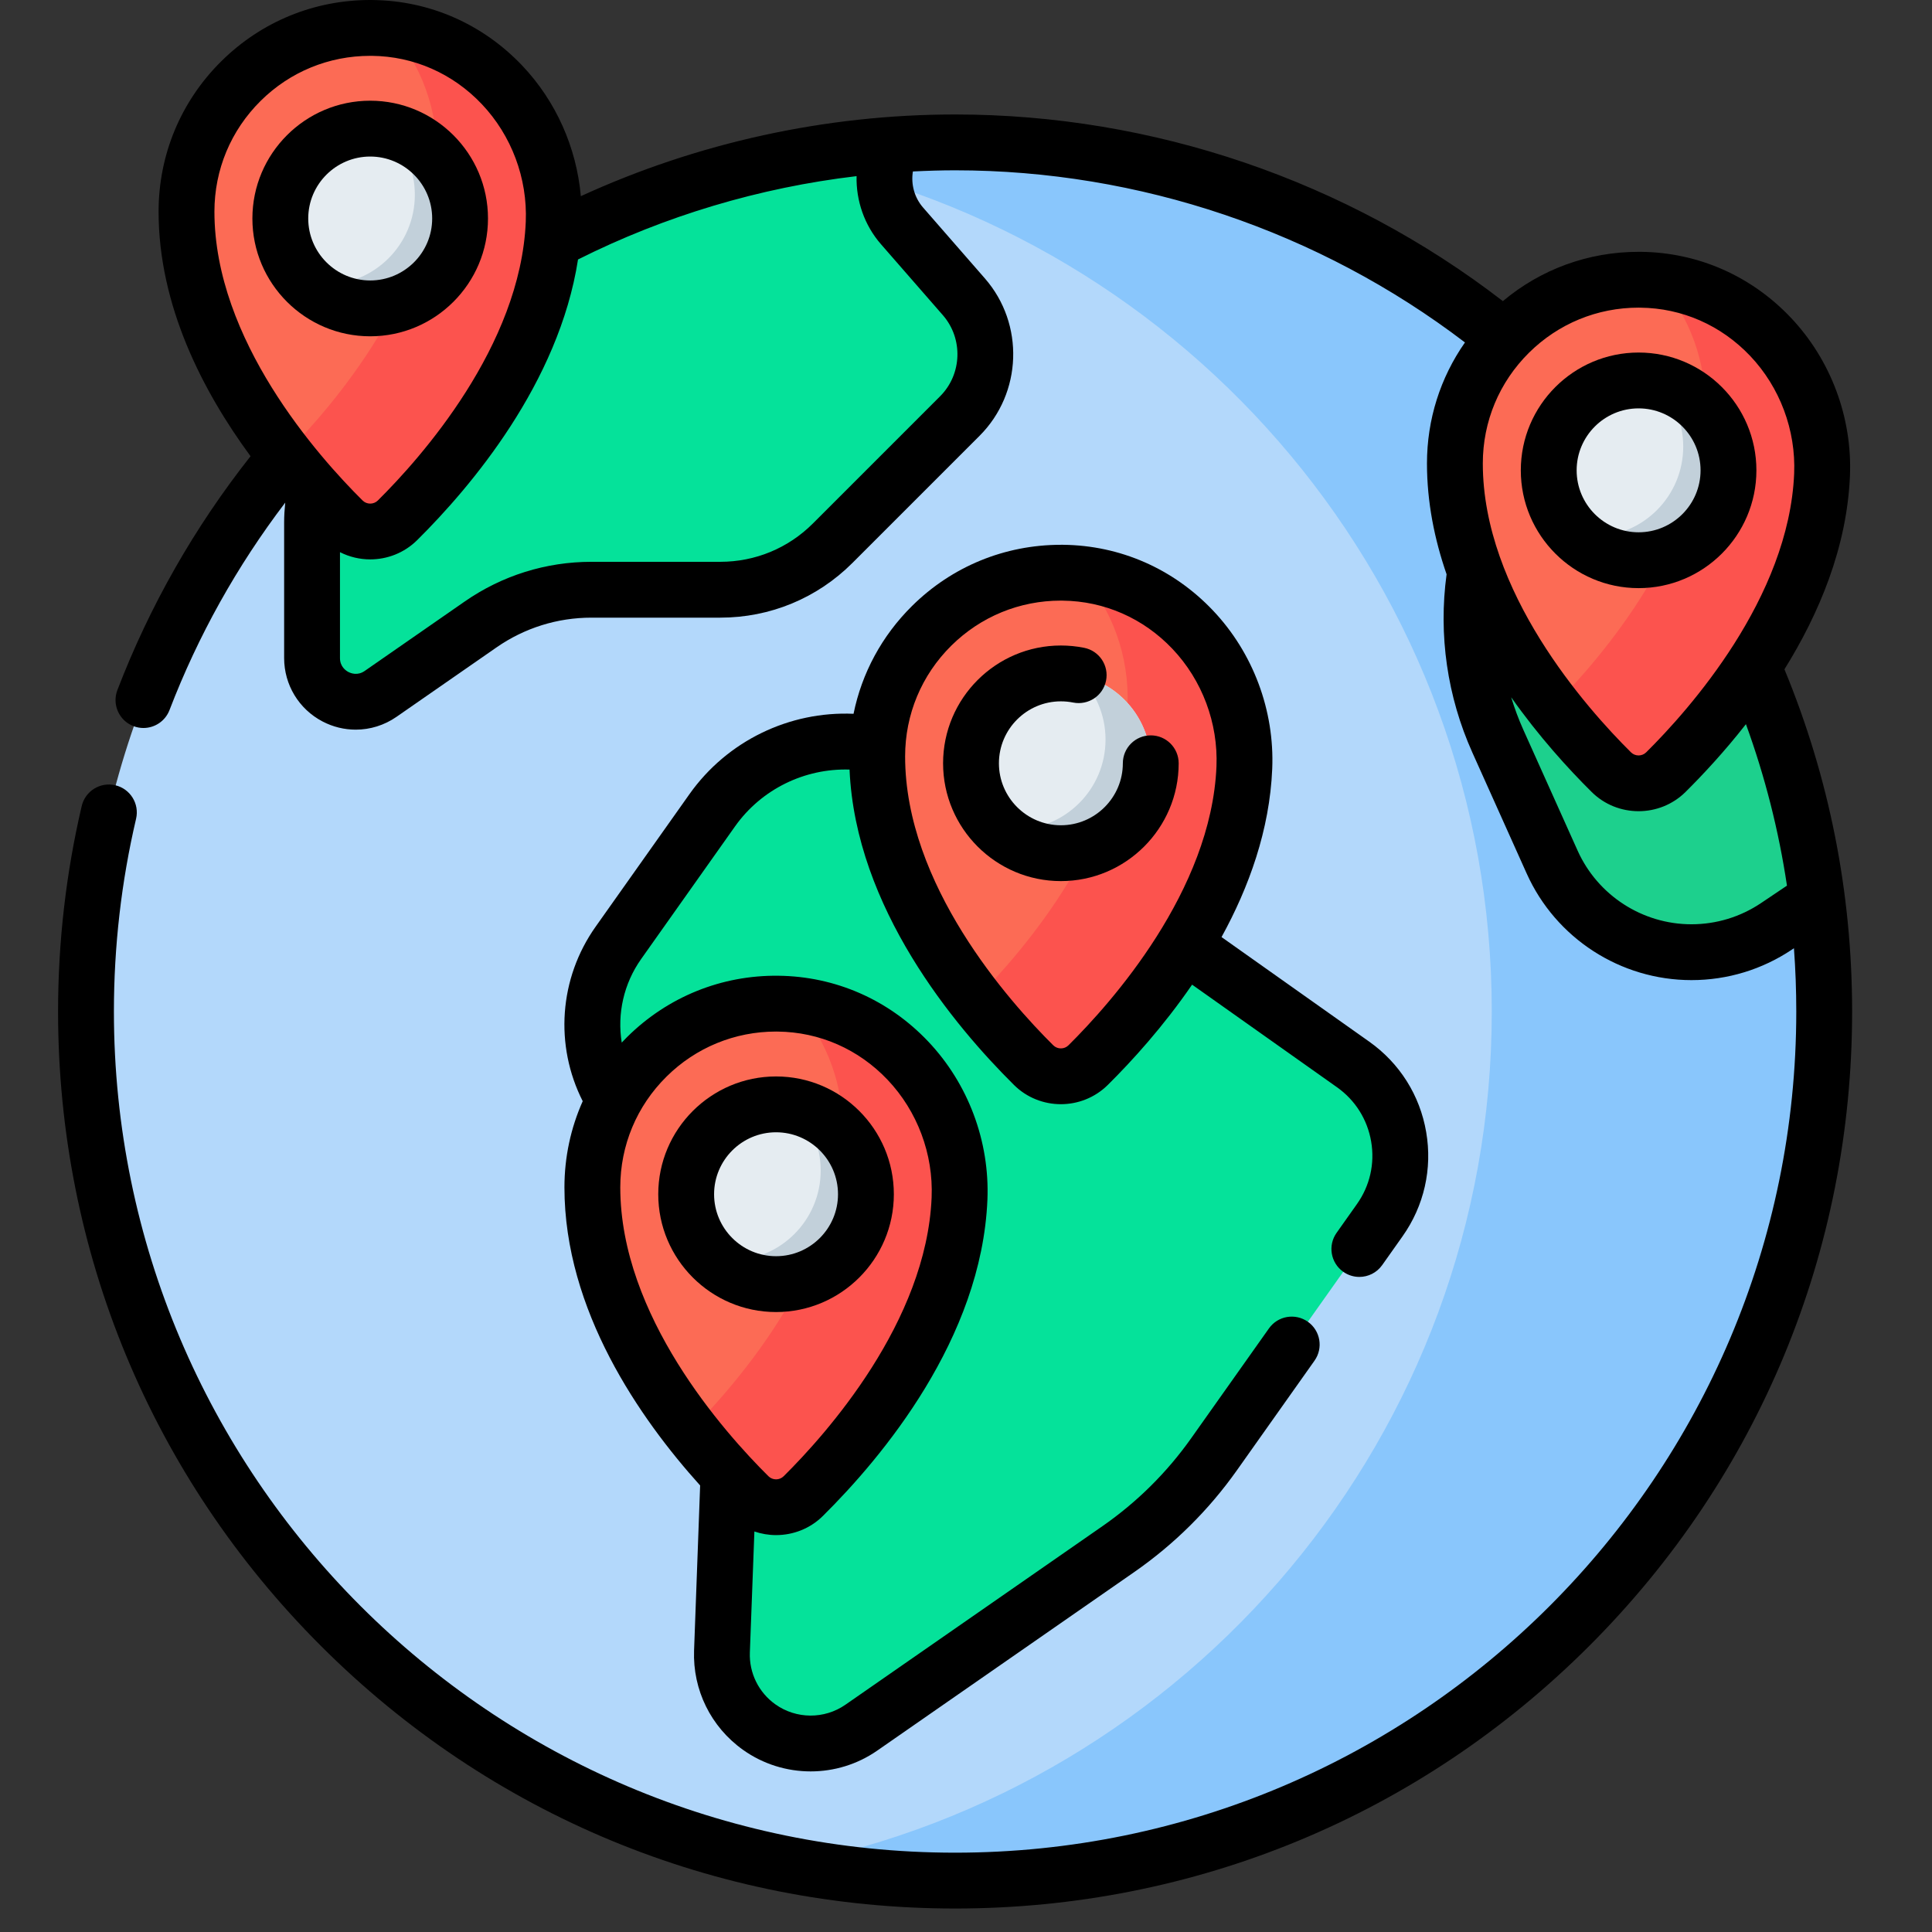 <svg width="72" height="72" viewBox="0 0 72 72" fill="none" xmlns="http://www.w3.org/2000/svg">
<rect x="0" y="0" width="72" height="72" fill="#333333" stroke="none"/>
<g clip-path="url(#clip0_22_4855)">
<g clip-path="url(#clip1_22_4855)">
<path d="M35.593 70.084C53.481 70.084 67.982 55.583 67.982 37.696C67.982 19.808 53.481 5.307 35.593 5.307C17.706 5.307 3.204 19.808 3.204 37.696C3.204 55.583 17.706 70.084 35.593 70.084Z" fill="#B3D8FB"/>
<path d="M35.593 5.307C33.475 5.307 31.404 5.512 29.399 5.901C44.324 8.791 55.594 21.926 55.594 37.696C55.594 53.465 44.324 66.6 29.399 69.49C31.404 69.879 33.475 70.084 35.593 70.084C53.481 70.084 67.982 55.583 67.982 37.696C67.982 19.808 53.481 5.307 35.593 5.307Z" fill="#89C6FC"/>
<path d="M26.542 30.198L23.046 35.136C21.362 37.515 21.925 40.809 24.304 42.493L25.193 43.122C26.646 44.151 27.483 45.844 27.418 47.624L26.905 61.547C26.864 62.659 27.386 63.718 28.292 64.363C29.429 65.173 30.952 65.182 32.099 64.385L41.675 57.732C43.063 56.768 44.272 55.57 45.248 54.191L51.419 45.474C52.748 43.596 52.303 40.997 50.426 39.668L35.005 28.751C32.268 26.814 28.479 27.462 26.542 30.198Z" fill="#05E29A"/>
<path d="M33.615 8.417C32.865 7.557 32.761 6.347 33.277 5.39C27.672 5.786 22.461 7.608 18.004 10.496L13.466 15.034C12.29 16.21 11.629 17.805 11.629 19.468V24.524C11.629 25.837 13.104 26.608 14.183 25.86L17.912 23.271C19.125 22.428 20.566 21.977 22.043 21.977H26.842C28.414 21.977 29.922 21.353 31.034 20.241L35.77 15.505C36.981 14.294 37.047 12.352 35.921 11.062L33.615 8.417Z" fill="#05E29A"/>
<path d="M57.128 13.505L55.274 19.958C54.544 22.496 54.738 25.211 55.82 27.62L57.844 32.127C58.763 34.17 60.795 35.485 63.035 35.485C64.166 35.485 65.272 35.148 66.21 34.517L67.713 33.507C66.69 25.585 62.804 18.561 57.128 13.505Z" fill="#1DD08D"/>
<path d="M67.902 17.691C67.697 22.624 63.936 26.937 62.082 28.775C61.519 29.333 60.613 29.334 60.05 28.776C58.143 26.887 54.22 22.378 54.22 17.271C54.22 13.465 57.325 10.384 61.141 10.425C65.033 10.467 68.064 13.802 67.902 17.691Z" fill="#FC6B55"/>
<path d="M61.816 10.467C62.961 11.778 63.627 13.523 63.548 15.397C63.348 20.202 59.777 24.418 57.878 26.332C58.678 27.357 59.46 28.192 60.05 28.776C60.613 29.334 61.519 29.333 62.082 28.775C63.936 26.938 67.696 22.624 67.902 17.692C68.055 14.031 65.377 10.861 61.816 10.467Z" fill="#FC534E"/>
<path d="M61.066 20.878C62.916 20.878 64.415 19.378 64.415 17.528C64.415 15.678 62.916 14.178 61.066 14.178C59.216 14.178 57.716 15.678 57.716 17.528C57.716 19.378 59.216 20.878 61.066 20.878Z" fill="#E5ECF1"/>
<path d="M61.713 14.241C62.339 14.85 62.729 15.701 62.729 16.643C62.729 18.493 61.229 19.993 59.379 19.993C59.158 19.993 58.941 19.971 58.732 19.93C59.335 20.516 60.158 20.877 61.065 20.877C62.915 20.877 64.415 19.378 64.415 17.528C64.415 15.899 63.253 14.543 61.713 14.241Z" fill="#C2D0DA"/>
<path d="M46.373 28.609C46.167 33.542 42.407 37.855 40.553 39.693C39.989 40.251 39.083 40.252 38.52 39.694C36.614 37.805 32.69 33.297 32.69 28.189C32.69 24.383 35.796 21.302 39.611 21.343C43.503 21.385 46.535 24.721 46.373 28.609Z" fill="#FC6B55"/>
<path d="M40.287 21.385C41.432 22.695 42.097 24.44 42.019 26.315C41.819 31.119 38.247 35.335 36.348 37.249C37.148 38.275 37.931 39.11 38.52 39.694C39.083 40.252 39.989 40.251 40.553 39.693C42.407 37.855 46.167 33.542 46.373 28.609C46.526 24.948 43.848 21.779 40.287 21.385Z" fill="#FC534E"/>
<path d="M39.536 31.795C41.386 31.795 42.885 30.296 42.885 28.446C42.885 26.596 41.386 25.096 39.536 25.096C37.686 25.096 36.186 26.596 36.186 28.446C36.186 30.296 37.686 31.795 39.536 31.795Z" fill="#E5ECF1"/>
<path d="M40.183 25.159C40.81 25.768 41.2 26.619 41.2 27.561C41.2 29.411 39.7 30.911 37.85 30.911C37.628 30.911 37.412 30.889 37.202 30.848C37.806 31.434 38.628 31.796 39.536 31.796C41.386 31.796 42.886 30.296 42.886 28.446C42.886 26.817 41.723 25.461 40.183 25.159Z" fill="#C2D0DA"/>
<path d="M35.758 44.669C35.553 49.602 31.792 53.916 29.938 55.753C29.375 56.311 28.469 56.312 27.905 55.754C25.999 53.865 22.076 49.356 22.076 44.249C22.076 40.443 25.181 37.362 28.997 37.403C32.889 37.445 35.92 40.78 35.758 44.669Z" fill="#FC6B55"/>
<path d="M29.672 37.445C30.817 38.756 31.483 40.5 31.404 42.375C31.204 47.179 27.633 51.395 25.734 53.309C26.534 54.335 27.316 55.17 27.905 55.754C28.469 56.312 29.375 56.311 29.938 55.753C31.792 53.916 35.552 49.602 35.758 44.669C35.911 41.008 33.233 37.84 29.672 37.445Z" fill="#FC534E"/>
<path d="M28.922 47.856C30.771 47.856 32.271 46.356 32.271 44.506C32.271 42.656 30.771 41.156 28.922 41.156C27.072 41.156 25.572 42.656 25.572 44.506C25.572 46.356 27.072 47.856 28.922 47.856Z" fill="#E5ECF1"/>
<path d="M29.569 41.219C30.195 41.828 30.585 42.679 30.585 43.621C30.585 45.471 29.085 46.971 27.235 46.971C27.014 46.971 26.797 46.949 26.588 46.908C27.191 47.494 28.014 47.855 28.922 47.855C30.771 47.855 32.271 46.356 32.271 44.506C32.271 42.877 31.109 41.521 29.569 41.219Z" fill="#C2D0DA"/>
<path d="M20.633 8.307C20.428 13.239 16.667 17.553 14.813 19.391C14.25 19.949 13.344 19.95 12.781 19.392C10.874 17.503 6.951 12.994 6.951 7.886C6.951 4.08 10.056 1 13.872 1.041C17.764 1.082 20.796 4.418 20.633 8.307Z" fill="#FC6B55"/>
<path d="M14.547 1.082C15.692 2.393 16.358 4.138 16.279 6.013C16.079 10.817 12.508 15.033 10.609 16.947C11.408 17.972 12.191 18.807 12.78 19.391C13.344 19.949 14.25 19.948 14.813 19.39C16.667 17.553 20.427 13.239 20.633 8.307C20.786 4.646 18.108 1.477 14.547 1.082Z" fill="#FC534E"/>
<path d="M13.796 11.493C15.646 11.493 17.146 9.993 17.146 8.143C17.146 6.293 15.646 4.793 13.796 4.793C11.946 4.793 10.447 6.293 10.447 8.143C10.447 9.993 11.946 11.493 13.796 11.493Z" fill="#E5ECF1"/>
<path d="M14.444 4.857C15.07 5.465 15.46 6.316 15.46 7.259C15.46 9.109 13.96 10.608 12.11 10.608C11.889 10.608 11.672 10.586 11.463 10.545C12.066 11.131 12.889 11.493 13.796 11.493C15.646 11.493 17.146 9.993 17.146 8.143C17.146 6.515 15.984 5.159 14.444 4.857Z" fill="#C2D0DA"/>
<path d="M66.501 24.943C67.787 22.878 68.83 20.407 68.942 17.735C69.033 15.559 68.228 13.407 66.733 11.832C65.258 10.277 63.276 9.408 61.152 9.385C61.123 9.385 61.094 9.385 61.064 9.385C59.195 9.385 57.425 10.032 56.008 11.222C50.188 6.731 42.968 4.266 35.594 4.266C30.78 4.266 25.993 5.317 21.646 7.311C21.486 5.501 20.72 3.77 19.464 2.447C17.988 0.892 16.006 0.023 13.883 0.001C13.853 0 13.825 0 13.795 0C11.704 0 9.738 0.808 8.25 2.28C6.741 3.772 5.91 5.764 5.91 7.886C5.91 11.394 7.557 14.581 9.337 17.002C7.248 19.649 5.58 22.577 4.375 25.716C4.169 26.253 4.437 26.855 4.973 27.061C5.096 27.108 5.222 27.13 5.346 27.13C5.764 27.13 6.158 26.876 6.317 26.462C7.381 23.692 8.83 21.096 10.63 18.731C10.605 18.976 10.589 19.223 10.589 19.468V24.524C10.589 25.52 11.137 26.425 12.02 26.887C12.41 27.091 12.834 27.192 13.257 27.192C13.79 27.192 14.32 27.031 14.777 26.714L18.506 24.125C19.549 23.401 20.772 23.018 22.043 23.018H26.842C28.703 23.018 30.454 22.293 31.77 20.977L36.506 16.241C38.097 14.649 38.185 12.074 36.706 10.378L34.4 7.734C34.075 7.361 33.944 6.863 34.021 6.39C34.545 6.364 35.069 6.347 35.594 6.347C42.45 6.347 49.163 8.62 54.595 12.762C53.676 14.075 53.179 15.633 53.179 17.271C53.179 18.713 53.459 20.099 53.91 21.402C53.603 23.665 53.935 25.962 54.871 28.046L56.895 32.553C57.979 34.967 60.389 36.526 63.035 36.526C64.378 36.526 65.677 36.13 66.791 35.381L66.855 35.338C66.913 36.119 66.942 36.905 66.942 37.696C66.942 54.982 52.879 69.044 35.593 69.044C18.308 69.044 4.245 54.981 4.245 37.696C4.245 35.27 4.523 32.853 5.071 30.514C5.202 29.955 4.855 29.395 4.296 29.264C3.736 29.132 3.176 29.48 3.045 30.039C2.461 32.534 2.164 35.11 2.164 37.696C2.164 46.625 5.641 55.02 11.955 61.334C18.269 67.648 26.664 71.125 35.593 71.125C44.523 71.125 52.918 67.648 59.232 61.334C65.546 55.02 69.023 46.625 69.023 37.696C69.023 33.277 68.173 28.989 66.501 24.943ZM9.714 3.759C10.809 2.675 12.256 2.081 13.796 2.081C13.817 2.081 13.839 2.081 13.86 2.081C15.416 2.098 16.87 2.736 17.954 3.879C19.064 5.048 19.661 6.646 19.594 8.263C19.4 12.9 15.674 17.073 14.081 18.652C13.924 18.807 13.669 18.807 13.513 18.652C11.853 17.007 7.991 12.665 7.991 7.886C7.991 6.324 8.603 4.858 9.714 3.759ZM32.831 9.101L35.138 11.746C35.9 12.62 35.855 13.949 35.034 14.769L30.298 19.505C29.375 20.429 28.148 20.937 26.842 20.937H22.043C20.346 20.937 18.713 21.448 17.319 22.416L13.59 25.005C13.327 25.188 13.079 25.092 12.984 25.043C12.89 24.994 12.67 24.844 12.67 24.524V20.578C13.023 20.756 13.409 20.847 13.796 20.847C14.43 20.847 15.063 20.608 15.546 20.13C17.552 18.141 20.827 14.274 21.541 9.67C24.779 8.044 28.308 6.991 31.922 6.564C31.901 7.476 32.21 8.389 32.831 9.101ZM61.065 11.465C61.087 11.465 61.108 11.466 61.13 11.466C62.685 11.482 64.139 12.121 65.224 13.264C66.333 14.433 66.93 16.031 66.863 17.648C66.669 22.284 62.943 26.457 61.35 28.036C61.193 28.192 60.938 28.192 60.782 28.037C59.122 26.392 55.26 22.049 55.26 17.271C55.26 15.708 55.872 14.242 56.983 13.143C58.078 12.06 59.526 11.465 61.065 11.465ZM65.63 33.654C64.86 34.172 63.963 34.445 63.035 34.445C61.208 34.445 59.542 33.368 58.793 31.7L56.769 27.194C56.592 26.799 56.442 26.395 56.317 25.984C57.344 27.442 58.443 28.649 59.317 29.515C59.799 29.993 60.432 30.231 61.065 30.231C61.699 30.231 62.332 29.992 62.815 29.514C63.473 28.861 64.269 28.005 65.066 26.988C65.777 28.942 66.288 30.952 66.595 33.005L65.63 33.654Z" fill="black"/>
<path d="M61.066 21.918C63.486 21.918 65.456 19.948 65.456 17.528C65.456 15.107 63.486 13.138 61.066 13.138C58.645 13.138 56.676 15.107 56.676 17.528C56.676 19.948 58.645 21.918 61.066 21.918ZM61.066 15.219C62.339 15.219 63.375 16.254 63.375 17.528C63.375 18.801 62.339 19.837 61.066 19.837C59.792 19.837 58.757 18.801 58.757 17.528C58.757 16.254 59.792 15.219 61.066 15.219Z" fill="black"/>
<path d="M45.203 22.75C43.728 21.195 41.746 20.326 39.623 20.303C39.593 20.303 39.564 20.303 39.535 20.303C37.444 20.303 35.478 21.11 33.99 22.582C32.865 23.695 32.117 25.086 31.809 26.601C29.42 26.497 27.102 27.607 25.693 29.597L22.197 34.535C20.833 36.462 20.663 38.96 21.716 41.038C21.271 42.035 21.035 43.123 21.035 44.249C21.035 48.832 23.844 52.865 26.092 55.359L25.866 61.509C25.812 62.976 26.493 64.359 27.689 65.211C28.441 65.747 29.326 66.015 30.211 66.015C31.079 66.015 31.948 65.757 32.692 65.24L42.269 58.587C43.76 57.551 45.048 56.274 46.097 54.792L48.988 50.708C49.32 50.239 49.209 49.59 48.74 49.258C48.271 48.926 47.622 49.037 47.29 49.506L44.398 53.59C43.49 54.874 42.374 55.98 41.082 56.878L31.505 63.531C30.721 64.075 29.673 64.069 28.896 63.516C28.272 63.072 27.917 62.35 27.945 61.585L28.114 57.074C28.375 57.162 28.648 57.209 28.921 57.209C29.554 57.209 30.188 56.971 30.67 56.492C32.866 54.316 36.582 49.893 36.798 44.713C36.888 42.536 36.083 40.385 34.588 38.81C33.113 37.255 31.131 36.386 29.007 36.363C26.89 36.337 24.884 37.15 23.375 38.643C23.305 38.712 23.237 38.784 23.17 38.855C22.998 37.782 23.241 36.662 23.895 35.738L27.391 30.799C28.376 29.408 29.991 28.627 31.66 28.68C31.884 33.831 35.566 38.231 37.788 40.433C38.269 40.911 38.902 41.15 39.535 41.15C40.169 41.15 40.802 40.91 41.285 40.432C42.191 39.535 43.355 38.253 44.426 36.695L49.824 40.517C50.506 40.999 50.958 41.718 51.099 42.541C51.24 43.363 51.052 44.192 50.569 44.873L49.81 45.945C49.478 46.414 49.589 47.063 50.058 47.395C50.241 47.525 50.451 47.587 50.659 47.587C50.985 47.587 51.306 47.434 51.509 47.148L52.268 46.075C53.071 44.941 53.385 43.56 53.15 42.19C52.916 40.819 52.161 39.622 51.027 38.819L45.523 34.922C46.545 33.063 47.317 30.931 47.412 28.653C47.503 26.477 46.698 24.325 45.203 22.75ZM28.921 38.443C28.943 38.443 28.964 38.444 28.985 38.444C30.541 38.461 31.995 39.099 33.079 40.242C34.189 41.411 34.786 43.009 34.719 44.626C34.526 49.262 30.799 53.435 29.206 55.014C29.049 55.17 28.794 55.17 28.638 55.015C26.978 53.37 23.116 49.028 23.116 44.249C23.116 42.686 23.728 41.221 24.839 40.122C25.934 39.038 27.382 38.443 28.921 38.443ZM39.82 38.954C39.664 39.11 39.409 39.11 39.252 38.955C37.592 37.31 33.731 32.967 33.731 28.189C33.731 26.626 34.343 25.16 35.453 24.061C36.549 22.978 37.996 22.383 39.536 22.383C39.557 22.383 39.579 22.384 39.6 22.384C41.156 22.401 42.61 23.039 43.694 24.182C44.803 25.351 45.401 26.949 45.334 28.566C45.14 33.202 41.414 37.375 39.82 38.954Z" fill="black"/>
<path d="M42.886 27.405C42.311 27.405 41.845 27.871 41.845 28.446C41.845 29.719 40.809 30.755 39.536 30.755C38.263 30.755 37.227 29.719 37.227 28.446C37.227 27.173 38.263 26.137 39.536 26.137C39.691 26.137 39.845 26.152 39.994 26.182C40.558 26.294 41.106 25.93 41.219 25.367C41.333 24.804 40.968 24.255 40.404 24.142C40.12 24.085 39.828 24.056 39.536 24.056C37.115 24.056 35.146 26.025 35.146 28.446C35.146 30.866 37.115 32.836 39.536 32.836C41.957 32.836 43.926 30.866 43.926 28.446C43.926 27.871 43.46 27.405 42.886 27.405Z" fill="black"/>
<path d="M28.921 48.896C31.342 48.896 33.311 46.926 33.311 44.506C33.311 42.085 31.342 40.116 28.921 40.116C26.501 40.116 24.531 42.085 24.531 44.506C24.531 46.926 26.5 48.896 28.921 48.896ZM28.921 42.197C30.195 42.197 31.23 43.232 31.23 44.506C31.23 45.779 30.195 46.815 28.921 46.815C27.648 46.815 26.612 45.779 26.612 44.506C26.612 43.233 27.648 42.197 28.921 42.197Z" fill="black"/>
<path d="M18.186 8.143C18.186 5.722 16.217 3.753 13.796 3.753C11.376 3.753 9.406 5.723 9.406 8.143C9.406 10.564 11.376 12.533 13.796 12.533C16.217 12.533 18.186 10.564 18.186 8.143ZM11.487 8.143C11.487 6.87 12.523 5.834 13.796 5.834C15.07 5.834 16.106 6.87 16.106 8.143C16.106 9.416 15.07 10.452 13.796 10.452C12.523 10.452 11.487 9.416 11.487 8.143Z" fill="black"/>
</g>
</g>
<defs>
<clipPath id="clip0_22_4855">
<rect width="71.125" height="71.125" fill="white" transform="translate(0.031)"/>
</clipPath>
<clipPath id="clip1_22_4855">
<rect width="71.125" height="71.125" fill="white" transform="translate(0.031)"/>
</clipPath>
</defs>
</svg>
